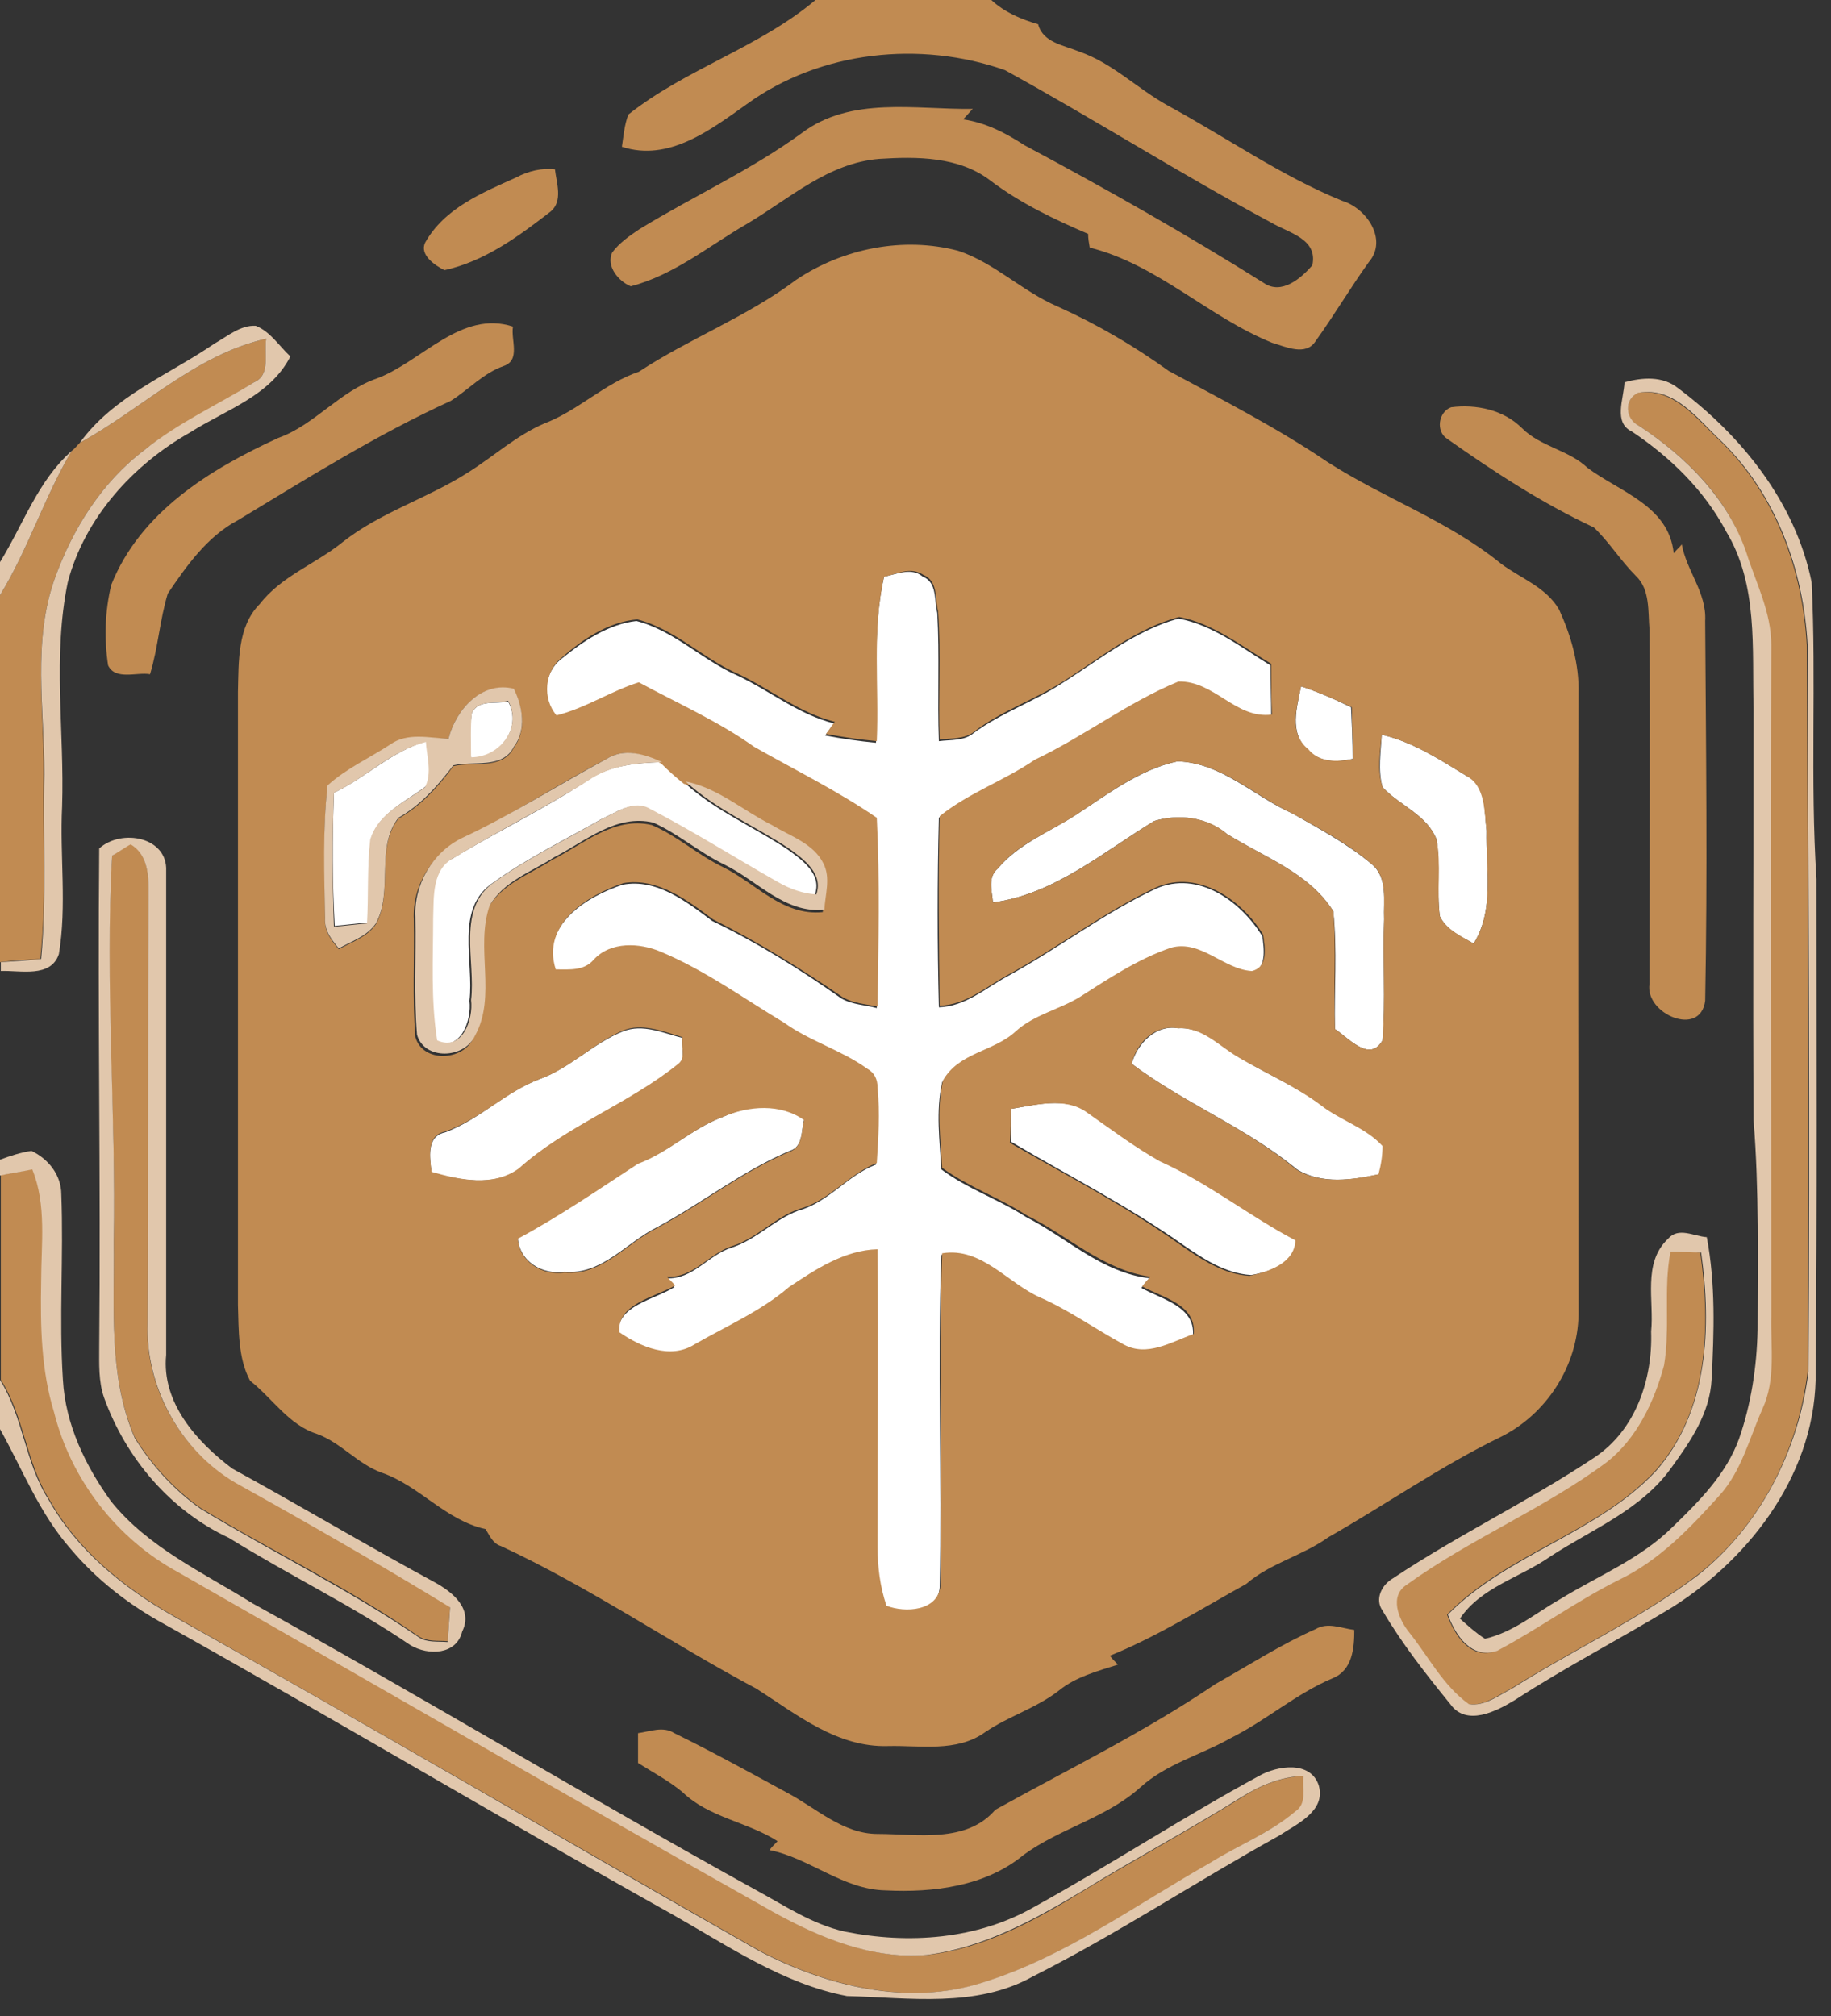 <?xml version="1.0" encoding="utf-8"?>
<!-- Generator: Adobe Illustrator 26.0.3, SVG Export Plug-In . SVG Version: 6.00 Build 0)  -->
<svg version="1.1" id="Layer_1" xmlns="http://www.w3.org/2000/svg" xmlns:xlink="http://www.w3.org/1999/xlink" x="0px" y="0px"
	 viewBox="0 0 227 250" style="enable-background:new 0 0 227 250;" xml:space="preserve">
<rect x="0" y="0" width="227" height="250" fill="#333333" stroke="none"/>
<style type="text/css">
	.st0{fill:#FFFFFF;}
	.st1{fill:#C18B52;}
	.st2{fill:#E1C7AC;}
</style>
<g id="_x23_ffffffff">
	<path class="st0" d="M109.6,71.5c1.6-0.3,3.4-1.2,4.8,0c1.8,0.7,1.4,2.9,1.8,4.5c0.3,5.3,0,10.6,0.2,15.9c1.5-0.2,3.1,0,4.3-1
		c3.4-2.5,7.5-3.9,11-6.2c4.6-2.9,9-6.5,14.4-8c4.3,0.8,7.8,3.6,11.4,5.8c0,2.1,0.1,4.2,0.1,6.3c-4.5,0.6-7.1-4.3-11.6-4.1
		c-6.2,2.6-11.7,6.8-17.8,9.7c-3.8,2.6-8.2,4.1-11.8,7c-0.2,7.8-0.2,15.7,0,23.5c3.3-0.1,5.8-2.4,8.6-3.9
		c6.2-3.4,11.9-7.8,18.3-10.8c5.2-2.3,10.5,1.5,13.2,5.9c0.2,1.5,0.6,4.1-1.4,4.5c-3.5-0.2-6.3-3.9-10-2.9
		c-4.1,1.4-7.7,3.8-11.3,6.1c-2.6,1.6-5.7,2.3-8,4.3c-2.7,2.5-7.1,2.7-9,6.1c-0.8,3.6-0.3,7.2-0.1,10.8c3.2,2.4,7.1,3.7,10.5,5.9
		c5.1,2.6,9.4,6.9,15.3,7.6c-0.4,0.4-0.7,0.8-1,1.2c2.5,1.4,6.7,2.3,6.4,5.9c-2.7,1-5.8,2.9-8.7,1.3c-3.4-1.9-6.6-4.3-10.3-5.8
		c-4.1-1.8-7.3-6.3-12.2-5.5c-0.5,13.7,0.1,27.5-0.2,41.2c-0.2,3.2-4.3,3.4-6.7,2.5c-0.8-2.3-1.1-4.8-1.1-7.3
		c0-12.3,0.1-24.6,0-36.9c-4.1,0.1-7.7,2.5-11,4.7c-3.5,3-7.8,4.8-11.7,7.1c-3,1.8-6.7,0.3-9.3-1.5c-0.4-3.5,4.6-4.3,6.9-5.8
		c-0.3-0.4-0.7-0.7-1-1.1c3.3,0.2,5.2-2.9,8.1-3.8c3.1-1,5.3-3.5,8.3-4.6c3.7-1,6.1-4.4,9.6-5.7c0.2-3.1,0.4-6.2,0.1-9.3
		c0-1.1-0.4-1.9-1.3-2.4c-3.2-2.3-7.1-3.4-10.3-5.7c-5.1-3-9.9-6.6-15.3-8.8c-2.6-1.1-6.2-1.3-8.3,1c-1.2,1.4-3,1.2-4.7,1.2
		c-1.8-5.6,3.8-9.2,8.4-10.7c4.2-0.8,7.9,2.1,11.1,4.5c5.6,2.7,10.9,6,16,9.6c1.4,0.8,3,0.8,4.4,1.2c0-7.8,0.3-15.6-0.1-23.4
		c-4.8-3.4-10.1-5.9-15.2-8.8c-4.4-3.2-9.5-5.4-14.3-8c-3.5,1.1-6.6,3.2-10.2,4.1c-1.8-2.1-1.5-5.5,0.7-7.2c2.7-2.2,5.8-4.3,9.3-4.7
		c4.7,1.2,8.2,4.9,12.6,6.8c4,1.9,7.5,4.8,11.9,5.9c-0.4,0.5-0.7,1-1.1,1.5c2.1,0.4,4.2,0.7,6.3,0.9
		C108.9,85.1,108.1,78.2,109.6,71.5z"/>
	<path class="st0" d="M161.3,85.1c2.1,0.7,4.2,1.6,6.2,2.6c0.1,2.1,0.2,4.3,0.2,6.4c-1.9,0.4-4.2,0.5-5.6-1.2
		C159.8,90.9,160.8,87.6,161.3,85.1z"/>
	<path class="st0" d="M58.5,88.4c0.8-1.7,3-1.1,4.5-1.4c1.8,3.3-1.1,7-4.6,7C58.3,92.1,58.2,90.2,58.5,88.4z"/>
	<path class="st0" d="M171.3,91.1c3.9,0.9,7.2,3.1,10.5,5.1c2.5,1.2,2.2,4.4,2.5,6.8c-0.1,4.7,1,9.8-1.6,14
		c-1.6-0.9-3.4-1.7-4.2-3.4c-0.4-3.2,0.1-6.4-0.4-9.5c-1.2-3.1-4.6-4.2-6.7-6.5C170.8,95.5,171.2,93.2,171.3,91.1z"/>
	<path class="st0" d="M41.4,98.3c4-1.9,7.2-5.2,11.5-6.4c0.1,1.8,0.8,3.9-0.1,5.6c-2.5,1.9-5.8,3.3-6.8,6.5c-0.5,3.5-0.2,7-0.4,10.4
		c-1.4,0.1-2.8,0.3-4.1,0.4C41.2,109.4,41.2,103.9,41.4,98.3z"/>
	<path class="st0" d="M72.8,96.8c2.7-1.9,6-2.2,9.2-2.3c0.9,0.8,1.8,1.7,2.8,2.5c3.8,3.5,8.6,5.5,12.8,8.3c1.8,1.3,4.4,3.1,3.4,5.7
		c-1.7-0.1-3.2-0.7-4.7-1.5c-5.3-3-10.5-6.3-15.9-9.1c-2-1.2-4.1,0.4-5.9,1.2c-4.4,2.5-9.1,4.8-13.3,7.8c-4.9,3.2-2.4,9.8-3,14.7
		c0.3,2.4-1.1,6.4-4.2,5c-0.8-5-0.4-10.1-0.5-15.1c0.1-2.7-0.2-6.2,2.7-7.6C61.8,103,67.5,100.3,72.8,96.8z"/>
	<path class="st0" d="M133.3,101.1c4-2.6,8-5.7,12.7-6.7c5.5,0.2,9.5,4.4,14.3,6.5c3.3,1.9,6.7,3.7,9.7,6.2c2.1,1.7,1.5,4.6,1.6,6.9
		c-0.2,5,0.2,10-0.2,15c-1.6,2.8-4.2-0.3-5.9-1.4c-0.1-4.9,0.3-9.8-0.2-14.6c-3-4.8-8.6-6.7-13.2-9.6c-2.5-2.1-6-2.5-9-1.6
		c-6.3,3.8-12.4,9.1-20,10.1c-0.1-1.4-0.7-3.1,0.6-4.2C126.2,104.7,130,103.2,133.3,101.1z"/>
	<path class="st0" d="M66.9,133.8c3.8-1.4,6.6-4.4,10.3-5.9c2.5-1,5,0.2,7.4,0.8c-0.2,1.1,0.5,2.5-0.5,3.3c-6.2,5-13.9,7.6-19.8,13
		c-3.2,2.2-7.3,1.3-10.8,0.4c-0.2-1.8-0.7-4.5,1.7-5C59.5,138.8,62.6,135.4,66.9,133.8z"/>
	<path class="st0" d="M140.3,131.9c0.7-2.5,3-4.9,5.8-4.4c3.1-0.2,5.3,2.3,7.7,3.7c3.3,2,6.9,3.5,10,5.8c2.4,1.9,5.6,2.7,7.7,5.1
		c0,1.2-0.2,2.4-0.5,3.5c-3.3,0.7-7.1,1.3-10.2-0.6C154.5,139.8,146.8,136.8,140.3,131.9z"/>
	<path class="st0" d="M125.3,137.5c3.1-0.5,6.6-1.5,9.6,0.3c3,2.1,5.9,4.3,9.1,6.1c5.9,2.7,11,6.8,16.8,9.8c-0.1,2.9-3.3,4-5.7,4.4
		c-3.2-0.2-5.9-2-8.5-3.8c-6.8-4.8-14.1-8.5-21.2-12.7C125.3,140.3,125.3,138.9,125.3,137.5z"/>
	<path class="st0" d="M89.6,138.5c3.2-1.5,7.1-1.8,10.1,0.3c-0.4,1.4-0.1,3.4-1.8,3.9c-5.9,2.5-10.9,6.5-16.5,9.5
		c-3.8,1.9-6.8,5.9-11.4,5.5c-2.8,0.4-5.6-1.3-5.8-4.2c5.2-2.8,10-6.1,14.9-9.3C82.9,142.9,85.8,139.9,89.6,138.5z"/>
</g>
<g id="_x23_c18b52ff">
	<path class="st1" d="M101.1,0h21.8c1.6,1.5,3.7,2.4,5.8,3c0.6,2.3,3.2,2.6,5.1,3.4c4.1,1.4,7.2,4.6,11,6.7
		c7.2,3.9,14,8.7,21.6,11.8c3,0.9,5.7,4.8,3.3,7.6c-2.3,3.2-4.3,6.6-6.6,9.8c-1.2,1.9-3.7,0.7-5.4,0.2c-7.9-3.2-14.2-9.7-22.6-11.8
		c-0.1-0.6-0.2-1.1-0.2-1.7c-4.2-1.8-8.4-3.8-12.1-6.6c-3.9-3-9.1-3-13.8-2.7c-6.3,0.5-11.1,4.9-16.3,8c-4.7,2.7-9.1,6.4-14.5,7.8
		c-1.5-0.6-3.1-2.5-2.3-4.2c0.9-1.2,2.2-2.1,3.4-2.9c6.7-4.1,13.8-7.3,20.1-11.9c6.1-4.6,14.1-2.9,21.2-3c-0.4,0.4-0.8,0.9-1.2,1.3
		c2.8,0.4,5.3,1.7,7.6,3.2c10.1,5.4,20,11,29.7,17.1c2.2,1.5,4.6-0.6,6-2.2c0.7-3.3-2.9-4-5.1-5.3c-11.2-6-21.9-12.8-33-18.9
		c-10.5-3.7-22.9-2.4-32,4.2c-4.5,3.2-9.7,7.2-15.5,5.3c0.2-1.3,0.3-2.7,0.8-4C85.1,8.5,94.1,5.9,101.1,0z"/>
	<path class="st1" d="M64,22c1.5-0.8,3.2-1.2,4.8-1c0.2,1.7,1,3.9-0.5,5.2c-4,3.1-8.2,6.2-13.2,7.3c-1.2-0.6-3.1-1.9-2.4-3.4
		C55.1,25.8,59.8,23.9,64,22z"/>
	<path class="st1" d="M98.7,34.7c5.8-3.9,13.3-5.4,20.1-3.6c4.5,1.5,7.9,5,12.3,6.9c4.9,2.2,9.5,4.9,13.8,8
		c6.7,3.6,13.5,7.1,19.7,11.3c7,4.5,15,7.3,21.5,12.6c2.4,1.8,5.6,2.9,7.2,5.7c1.5,3.3,2.5,6.8,2.4,10.4c-0.1,25.7,0,51.4,0,77
		c-0.1,6.4-4,12.4-9.7,15.2c-7.4,3.6-14.1,8.3-21.3,12.4c-3.2,2.3-7.2,3.2-10.2,5.8c-5.6,3.1-11,6.5-16.9,8.9c0.3,0.4,0.6,0.7,1,1.1
		c-2.5,0.8-5.2,1.5-7.3,3.2c-2.8,2.2-6.3,3.2-9.2,5.2c-3.5,2.5-8,1.6-12,1.7c-6.3,0.2-11.3-3.9-16.3-7.1
		c-10.7-5.7-20.7-12.6-31.7-17.7c-1-0.3-1.4-1.3-1.9-2.1c-5-1.1-8.2-5.4-12.9-7c-3-1.1-5-3.7-8-4.8c-3.5-1.1-5.5-4.4-8.3-6.6
		c-1.5-2.8-1.4-6.3-1.5-9.4c0-25.3,0-50.7,0-76c0.1-3.7-0.1-8.1,2.7-10.9c2.7-3.5,7-5,10.3-7.7c4.7-3.7,10.5-5.4,15.5-8.6
		c3.2-2,6-4.6,9.5-6.1c4.2-1.6,7.5-5,11.7-6.4C85.4,42,92.6,39.3,98.7,34.7 M109.6,71.5c-1.5,6.7-0.6,13.6-0.9,20.4
		c-2.1-0.2-4.2-0.5-6.3-0.9c0.4-0.5,0.7-1,1.1-1.5c-4.4-1.1-7.9-4-11.9-5.9c-4.4-1.9-7.9-5.6-12.6-6.8c-3.5,0.3-6.7,2.4-9.3,4.7
		c-2.2,1.7-2.5,5.1-0.7,7.2c3.6-0.9,6.7-3,10.2-4.1c4.8,2.6,9.8,4.8,14.3,8c5.1,2.9,10.4,5.5,15.2,8.8c0.4,7.8,0.2,15.6,0.1,23.4
		c-1.5-0.3-3.1-0.4-4.4-1.2c-5.1-3.5-10.4-6.8-16-9.6c-3.2-2.4-6.9-5.2-11.1-4.5c-4.5,1.5-10.2,5.1-8.4,10.7c1.7,0,3.5,0.2,4.7-1.2
		c2.1-2.3,5.7-2.1,8.3-1c5.5,2.3,10.3,5.8,15.3,8.8c3.2,2.3,7.1,3.4,10.3,5.7c0.9,0.5,1.3,1.3,1.3,2.4c0.3,3.1,0.1,6.2-0.1,9.3
		c-3.5,1.4-5.9,4.7-9.6,5.7c-3,1-5.2,3.6-8.3,4.6c-2.9,0.9-4.8,4-8.1,3.8c0.3,0.4,0.7,0.7,1,1.1c-2.4,1.4-7.3,2.3-6.9,5.8
		c2.6,1.8,6.3,3.4,9.3,1.5c4-2.3,8.2-4.1,11.7-7.1c3.3-2.2,6.9-4.6,11-4.7c0.1,12.3,0,24.6,0,36.9c0,2.5,0.3,4.9,1.1,7.3
		c2.3,0.9,6.4,0.7,6.7-2.5c0.3-13.7-0.3-27.5,0.2-41.2c4.9-0.8,8.1,3.7,12.2,5.5c3.6,1.6,6.8,3.9,10.3,5.8c2.9,1.6,5.9-0.3,8.7-1.3
		c0.3-3.7-3.9-4.5-6.4-5.9c0.3-0.4,0.7-0.8,1-1.2c-5.8-0.8-10.2-5.1-15.3-7.6c-3.4-2.2-7.2-3.5-10.5-5.9c-0.2-3.6-0.7-7.3,0.1-10.8
		c1.9-3.5,6.3-3.6,9-6.1c2.3-2.1,5.4-2.7,8-4.3c3.6-2.3,7.2-4.7,11.3-6.1c3.7-1,6.5,2.7,10,2.9c2.1-0.5,1.6-3,1.4-4.5
		c-2.6-4.3-8-8.1-13.2-5.9c-6.4,3-12.1,7.4-18.3,10.8c-2.8,1.5-5.3,3.8-8.6,3.9c-0.1-7.9-0.2-15.7,0-23.5c3.6-2.9,8-4.4,11.8-7
		c6.1-2.9,11.5-7.1,17.8-9.7c4.5-0.1,7.1,4.7,11.6,4.1c-0.1-2.1-0.1-4.2-0.1-6.3c-3.7-2.2-7.2-5-11.4-5.8c-5.4,1.4-9.8,5.1-14.4,8
		c-3.6,2.3-7.6,3.6-11,6.2c-1.2,1-2.9,0.8-4.3,1c-0.2-5.3,0.2-10.6-0.2-15.9c-0.4-1.5,0-3.8-1.8-4.5
		C112.9,70.2,111.2,71.2,109.6,71.5 M55.6,91.6c-2.4,0-5.1-0.7-7.2,0.8c-2.6,1.6-5.5,3-7.8,5.1c-0.6,5.5-0.3,11-0.3,16.5
		c-0.1,1.5,0.8,2.6,1.7,3.7c1.6-0.9,3.5-1.5,4.6-3.1c2.2-4-0.1-9.4,2.8-13.1c2.8-1.6,4.9-3.9,6.8-6.5c2.5-0.6,6.1,0.5,7.5-2.3
		c1.6-2.1,1.1-5,0-7.2C59.7,84.4,56.5,88,55.6,91.6 M161.3,85.1c-0.5,2.6-1.6,5.8,0.9,7.8c1.4,1.7,3.6,1.6,5.6,1.2
		c-0.1-2.1-0.2-4.3-0.2-6.4C165.5,86.7,163.4,85.8,161.3,85.1 M171.3,91.1c-0.2,2.2-0.6,4.4,0.1,6.5c2.1,2.3,5.5,3.4,6.7,6.5
		c0.6,3.1,0,6.3,0.4,9.5c0.8,1.7,2.7,2.5,4.2,3.4c2.6-4.2,1.5-9.3,1.6-14c-0.3-2.3-0.1-5.5-2.5-6.8C178.5,94.2,175.2,92,171.3,91.1
		 M75.2,94.1c-6.1,3.2-11.9,7-18.1,10.1c-3.6,1.7-6,5.7-5.8,9.8c0.1,4.9-0.2,9.8,0.2,14.6c0.9,3.2,5.9,3,7.2,0.1
		c2.7-5,0-10.9,1.8-16.1c1.7-3,5.2-4.2,8-6c3.8-1.9,7.6-5.4,12.3-4.3c3.1,1.3,5.7,3.7,8.8,5.2c4.1,2,7.4,6.1,12.4,5.6
		c0.2-1.9,0.8-3.9-0.1-5.7c-1.2-2.6-4.1-3.5-6.4-4.8c-3.6-1.8-6.7-4.6-10.7-5.4c-1-0.8-1.9-1.6-2.8-2.5
		C79.9,93.5,77.4,92.7,75.2,94.1 M133.3,101.1c-3.2,2.1-7.1,3.5-9.6,6.6c-1.3,1.1-0.7,2.8-0.6,4.2c7.6-1,13.6-6.2,20-10.1
		c3-0.9,6.6-0.5,9,1.6c4.6,2.9,10.2,4.8,13.2,9.6c0.4,4.8,0,9.7,0.2,14.6c1.7,1.1,4.3,4.2,5.9,1.4c0.4-5,0-10,0.2-15
		c-0.1-2.3,0.5-5.3-1.6-6.9c-2.9-2.5-6.3-4.3-9.7-6.2c-4.8-2.2-8.8-6.3-14.3-6.5C141.2,95.4,137.3,98.5,133.3,101.1 M66.9,133.8
		c-4.2,1.6-7.4,5-11.7,6.5c-2.4,0.5-1.9,3.2-1.7,5c3.5,1,7.6,1.9,10.8-0.4c5.9-5.3,13.6-8,19.8-13c1-0.8,0.3-2.2,0.5-3.3
		c-2.4-0.7-5-1.8-7.4-0.8C73.5,129.4,70.6,132.5,66.9,133.8 M140.3,131.9c6.5,4.9,14.2,7.9,20.4,13.1c3.1,1.9,6.9,1.3,10.2,0.6
		c0.3-1.1,0.5-2.3,0.5-3.5c-2.1-2.3-5.3-3.2-7.7-5.1c-3.1-2.3-6.7-3.9-10-5.8c-2.5-1.4-4.6-3.9-7.7-3.7
		C143.2,127,140.9,129.3,140.3,131.9 M125.3,137.5c0,1.4,0,2.8-0.1,4.2c7.1,4.1,14.5,7.9,21.2,12.7c2.6,1.8,5.3,3.6,8.5,3.8
		c2.4-0.5,5.6-1.6,5.7-4.4c-5.7-3-10.8-7.1-16.8-9.8c-3.2-1.8-6.1-4-9.1-6.1C132,136,128.5,137,125.3,137.5 M89.6,138.5
		c-3.8,1.4-6.7,4.4-10.5,5.8c-4.9,3.2-9.7,6.5-14.9,9.3c0.2,2.9,3.1,4.6,5.8,4.2c4.6,0.4,7.6-3.6,11.4-5.5c5.6-3,10.6-7,16.5-9.5
		c1.7-0.6,1.4-2.6,1.8-3.9C96.8,136.8,92.8,137.1,89.6,138.5z"/>
	<path class="st1" d="M46.8,46.9c5.5-2.1,10.4-8.5,16.8-6.4c-0.3,1.6,1,4.2-1.2,4.9c-2.5,0.9-4.3,2.9-6.5,4.3
		c-9.2,4.2-17.8,9.6-26.4,14.8c-3.8,2-6.4,5.7-8.7,9.1c-1,3.3-1.2,6.7-2.2,10c-1.6-0.3-4.3,0.8-5.2-1.1c-0.5-3.3-0.4-6.7,0.4-10
		c3.6-9,12.2-14.3,20.7-18.2C39,52.7,42.1,48.5,46.8,46.9z"/>
	<path class="st1" d="M9.9,54.9C17.6,50.7,24.2,44,33,42c-0.3,1.8,0.6,4.5-1.5,5.4c-4.5,2.9-9.4,5.1-13.6,8.4
		C12.6,59.8,9,65.6,6.8,71.7C4,79.5,5.5,87.9,5.4,96c-0.1,7.6,0.4,15.3-0.4,22.9c-1.7,0.1-3.3,0.2-5,0.4V73.8
		c3.5-5.7,5.5-12.2,8.9-17.9C9.2,55.7,9.6,55.2,9.9,54.9z"/>
	<path class="st1" d="M203.2,52.8c-1.7-0.7-1.9-3.2-0.2-4.1c4.5-0.7,7.4,3.3,10.3,6c6.8,6.6,10.2,16,10.7,25.3
		c0.1,30,0.3,60.1,0.1,90.1c-1.2,9.8-5.9,19.2-13.8,25.3c-7.2,5.4-15.4,9.2-23,14c-1.6,0.8-3.3,2.2-5.3,1.9c-3.2-2.3-5-5.9-7.4-8.9
		c-1.3-1.6-2.4-4.6-0.3-5.9c7.9-5.7,17-9.4,24.8-15.2c3.7-3,5.9-7.5,7.1-12c0.9-4.6,0-9.4,0.8-14.1c1.3,0,2.5,0,3.8,0.1
		c1.3,9.3,1,19.7-5.6,27.1c-7.2,7.7-18.4,10.2-25.8,17.8c0.9,2.5,2.9,5.7,6.1,4.5c5.1-2.7,9.9-6.2,15.1-8.8c5-2.4,8.8-6.4,12.5-10.5
		c2.7-3,3.7-7.1,5.3-10.7c1.7-3.6,1-7.7,1.1-11.6c0-27.7-0.1-55.4,0-83.1c0-4-1.9-7.7-3.1-11.5C214.3,61.8,209,56.6,203.2,52.8z"/>
	<path class="st1" d="M179.4,54.4c-1.4-0.9-1.1-3.3,0.5-3.9c3.1-0.4,6.5,0.3,8.8,2.6c2.3,2.3,5.8,2.7,8.1,4.9
		c4,3,10.1,4.7,10.7,10.6c0.3-0.4,0.7-0.7,1-1.1c0.6,3.3,3.1,6,2.9,9.5c0.1,15.7,0.3,31.4,0,47.1c-0.6,4.6-7.5,1.6-6.9-2.1
		c0-14.6,0.1-29.3,0-43.9c-0.2-2.3,0.1-5-1.7-6.7c-1.9-1.9-3.3-4.2-5.2-6C191.2,62.4,185.2,58.5,179.4,54.4z"/>
	<path class="st1" d="M13.9,106.1c0.6-0.4,1.7-1.1,2.3-1.5c2.5,1.6,2.2,4.7,2.2,7.3c-0.1,17.3,0,34.7-0.1,52
		c-0.4,8.2,4.2,16.3,11.5,20.2c8.8,4.9,17.4,9.9,26,15.1c-0.1,1.4-0.2,2.9-0.3,4.3c-1.2-0.1-2.5,0.1-3.6-0.6
		c-8.6-6-18.1-10.5-27-15.9c-3.3-2.3-6.1-5.4-8.2-8.8c-3.3-7.6-2.5-16.1-2.6-24.3C14.4,138,12.9,122.1,13.9,106.1z"/>
	<path class="st1" d="M0,145.7c1.4-0.2,2.8-0.5,4.2-0.8c1.8,4.5,1.1,9.3,1.1,14c-0.2,5.4,0,10.9,1.6,16.1
		c2.1,8.3,7.7,15.7,15.3,19.8C46.8,209,71.3,223.2,96,237.1c5.8,3.2,12.3,5.9,19,5.3c7-0.8,13.4-4.3,19.4-8
		c6.4-3.9,13.1-7.5,19.5-11.5c2.3-1.5,5-2.6,7.8-2.7c-0.2,1.5,0.5,3.4-1,4.4c-3.2,2.6-7.1,4.2-10.6,6.4c-9.2,5.2-18,11.6-28.1,14.8
		c-9.3,3-19.4,0.5-27.8-3.9c-24.2-13.8-48.3-27.8-72.6-41.5c-6.2-3.5-12-8.2-15.5-14.5c-2.9-4.6-3.1-10.3-6-14.8V145.7z"/>
	<path class="st1" d="M150.7,208.8c4.1-2.3,8.1-4.9,12.4-6.8c1.5-0.9,3.2-0.1,4.8,0.1c0,2.2-0.2,5-2.7,6c-4.5,1.9-8.2,5.2-12.6,7.4
		c-3.7,2.1-8,3.2-11.2,6.1c-4.2,3.8-10,5.1-14.5,8.4c-4.7,3.9-11.2,4.7-17.1,4.4c-5.3-0.1-9.4-4-14.4-5c0.3-0.4,0.7-0.8,1-1.1
		c-3.7-2.4-8.5-2.9-11.8-6.1c-1.7-1.4-3.6-2.4-5.5-3.6c0-1.2,0-2.5,0-3.7c1.5-0.2,3.1-0.9,4.5,0c4.7,2.3,9.4,4.9,14,7.4
		c3.6,1.9,6.9,5.1,11.2,5.1c4.9,0,11,1.2,14.6-3C132.6,219.3,142,214.7,150.7,208.8z"/>
</g>
<g id="_x23_e1c7acff">
	<path class="st2" d="M26.6,42.6c1.6-0.9,3.2-2.3,5.1-2.2c1.8,0.7,2.9,2.5,4.3,3.8c-2.5,4.9-8,6.6-12.4,9.4
		c-7.1,4-13.1,10.6-15.2,18.6C6.5,81.4,8,90.7,7.7,100c-0.3,6.1,0.6,12.3-0.4,18.3c-1,3-4.8,2-7.2,2.1v-1.1c1.7-0.1,3.3-0.2,5-0.4
		c0.7-7.6,0.2-15.3,0.4-22.9C5.5,87.9,4,79.5,6.8,71.7c2.2-6.1,5.8-11.9,11.1-15.9c4.2-3.4,9.1-5.6,13.6-8.4
		c2.1-0.9,1.2-3.6,1.5-5.4C24.2,44,17.6,50.7,9.9,54.9C14.1,49.1,20.9,46.5,26.6,42.6z"/>
	<path class="st2" d="M201.4,47.4c2.2-0.6,4.7-0.8,6.6,0.7c7.9,5.9,14.6,14.2,16.6,24.1c0.6,12.2-0.2,24.5,0.6,36.8
		c0,20.3,0.1,40.7-0.1,61c0.2,12.2-7.8,23-17.8,29.3c-6.4,3.9-13.2,7.4-19.5,11.5c-2.3,1.4-6,3.3-8,0.5c-3-3.7-6-7.5-8.4-11.6
		c-1-1.4-0.1-3.2,1.3-4c8.1-5.4,16.9-9.6,25-15c5.1-3.4,7.2-9.7,7-15.6c0.4-3.8-1.1-8.5,2.1-11.5c1.3-1.5,3.2-0.3,4.8-0.2
		c1.1,5.8,0.9,11.8,0.6,17.6c-0.2,4.2-2.6,7.7-5,11c-3.7,5.2-9.8,7.6-15,11c-3.7,2.6-8.6,3.8-11.2,7.7c1,0.9,2,1.8,3.1,2.5
		c3.5-0.8,6.3-3.2,9.3-4.9c4.7-2.9,10-5,14-9c3.3-3.2,6.6-6.5,8.2-10.9c1.5-4.3,2.2-8.9,2.3-13.5c0-8.7,0.2-17.3-0.5-26
		c-0.1-17,0-34,0-51.1c-0.2-7.3,0.6-15.3-3.4-21.9c-2.7-5.1-6.9-9.2-11.7-12.4C200,52.4,201.3,49.5,201.4,47.4 M203.2,52.8
		c5.8,3.8,11,9,13.3,15.7c1.2,3.8,3.1,7.4,3.1,11.5c-0.1,27.7,0,55.4,0,83.1c-0.1,3.9,0.6,7.9-1.1,11.6c-1.6,3.6-2.6,7.7-5.3,10.7
		c-3.7,4.1-7.5,8.1-12.5,10.5c-5.2,2.6-10,6.1-15.1,8.8c-3.2,1.1-5.2-2-6.1-4.5c7.4-7.5,18.6-10.1,25.8-17.8
		c6.5-7.4,6.9-17.8,5.6-27.1c-1.3,0-2.5-0.1-3.8-0.1c-0.9,4.7,0,9.4-0.8,14.1c-1.2,4.5-3.4,9.1-7.1,12c-7.8,5.8-16.9,9.5-24.8,15.2
		c-2.2,1.4-1,4.3,0.3,5.9c2.4,3,4.2,6.6,7.4,8.9c2,0.3,3.7-1.1,5.3-1.9c7.6-4.8,15.8-8.6,23-14c7.8-6.1,12.6-15.6,13.8-25.3
		c0.2-30,0-60.1-0.1-90.1c-0.5-9.3-3.9-18.7-10.7-25.3c-2.9-2.7-5.8-6.8-10.3-6C201.3,49.5,201.5,52,203.2,52.8z"/>
	<path class="st2" d="M0,69.7c2.9-4.7,4.7-10.1,8.9-13.8C5.5,61.6,3.5,68.1,0,73.8V69.7z"/>
	<path class="st2" d="M55.6,91.6c0.9-3.6,4.1-7.2,8.1-6.2c1.1,2.2,1.6,5.1,0,7.2c-1.4,2.8-5,1.7-7.5,2.3c-1.9,2.5-4,4.9-6.8,6.5
		c-2.9,3.7-0.6,9.1-2.8,13.1c-1.1,1.6-3,2.2-4.6,3.1c-0.9-1.1-1.8-2.2-1.7-3.7c-0.1-5.5-0.3-11,0.3-16.5c2.3-2.1,5.2-3.4,7.8-5.1
		C50.5,90.8,53.2,91.5,55.6,91.6 M58.5,88.4c-0.2,1.8-0.1,3.7-0.1,5.5c3.5,0,6.4-3.6,4.6-7C61.5,87.3,59.3,86.7,58.5,88.4
		 M41.4,98.3c-0.2,5.5-0.2,11.1,0,16.6c1.4-0.1,2.8-0.3,4.1-0.4c0.2-3.5,0-7,0.4-10.4c1-3.3,4.3-4.6,6.8-6.5
		c0.9-1.8,0.2-3.8,0.1-5.6C48.5,93.1,45.3,96.5,41.4,98.3z"/>
	<path class="st2" d="M75.2,94.1c2.2-1.4,4.7-0.6,6.9,0.4c-3.2,0.1-6.5,0.4-9.2,2.3c-5.4,3.4-11.1,6.2-16.5,9.5
		c-2.9,1.4-2.6,4.9-2.7,7.6c0,5-0.3,10.1,0.5,15.1c3.1,1.4,4.5-2.6,4.2-5c0.6-4.8-1.9-11.5,3-14.7c4.2-3,8.8-5.2,13.3-7.8
		c1.8-0.8,3.9-2.4,5.9-1.2c5.4,2.8,10.6,6.1,15.9,9.1c1.4,0.8,3,1.4,4.7,1.5c0.9-2.6-1.6-4.4-3.4-5.7c-4.2-2.8-9-4.8-12.8-8.3
		c4,0.8,7.1,3.6,10.7,5.4c2.3,1.4,5.2,2.3,6.4,4.8c0.9,1.8,0.2,3.8,0.1,5.7c-4.9,0.5-8.3-3.6-12.4-5.6c-3.1-1.5-5.7-3.8-8.8-5.2
		c-4.6-1.1-8.4,2.3-12.3,4.3c-2.8,1.8-6.3,3-8,6c-1.8,5.2,0.9,11.2-1.8,16.1c-1.3,2.9-6.3,3.1-7.2-0.1c-0.4-4.8-0.1-9.8-0.2-14.6
		c-0.2-4,2.1-8,5.8-9.8C63.3,101.1,69.1,97.4,75.2,94.1z"/>
	<path class="st2" d="M12.3,105.2c2.8-2.5,8.5-1.4,8.3,2.8c0,20,0,40,0,60c-0.6,5.9,3.8,10.8,8.2,14.1c8.4,4.6,16.6,9.5,25.1,14.1
		c2.2,1.2,4.8,3.3,3.4,6.1c-0.7,2.9-4.2,3-6.4,1.7c-7.2-4.9-15.1-8.7-22.5-13.3c-7.3-3.4-12.8-9.9-15.5-17.4c-0.7-2-0.6-4.2-0.6-6.3
		C12.5,146.4,12.1,125.8,12.3,105.2 M13.9,106.1c-0.9,15.9,0.5,31.9,0.2,47.9c0.1,8.1-0.7,16.6,2.6,24.3c2.1,3.4,4.9,6.5,8.2,8.8
		c8.9,5.4,18.4,10,27,15.9c1,0.7,2.4,0.5,3.6,0.6c0.1-1.4,0.2-2.9,0.3-4.3c-8.5-5.2-17.2-10.2-26-15.1c-7.2-3.9-11.8-12-11.5-20.2
		c0.1-17.3,0-34.7,0.1-52c0-2.6,0.3-5.8-2.2-7.3C15.6,105,14.5,105.8,13.9,106.1z"/>
	<path class="st2" d="M0,143.8c1.3-0.5,2.6-0.9,3.9-1.1c2.1,1,3.7,3,3.7,5.4c0.3,7.7-0.3,15.3,0.2,23c0.3,5.5,2.8,10.7,6,15.1
		c4.6,5.7,11.4,8.8,17.5,12.6c21,11.6,41.5,24,62.5,35.6c3.5,1.9,6.9,4.2,10.9,5.1c7.9,1.6,16.5,1,23.6-3.1
		c9.4-5.2,18.4-11.1,27.8-16.2c2.3-1.3,6.4-1.9,7.4,1.2c0.9,3.2-2.8,4.8-4.9,6.2c-10.3,5.7-20.1,12.2-30.6,17.5
		c-7,3.9-15.3,2.6-23,2.4c-7.9-1.5-14.7-6.2-21.6-10.1c-21.1-11.8-41.9-24.2-63-36c-4.4-2.4-8.4-5.5-11.6-9.3
		c-3.9-4.4-6-9.9-8.8-14.9v-6.1c2.9,4.6,3.1,10.3,6,14.8c3.5,6.3,9.3,11,15.5,14.5c24.3,13.6,48.3,27.7,72.6,41.5
		c8.4,4.4,18.5,6.9,27.8,3.9c10.2-3.2,18.9-9.6,28.1-14.8c3.5-2.2,7.4-3.7,10.6-6.4c1.5-1,0.8-2.9,1-4.4c-2.8,0.1-5.4,1.2-7.8,2.7
		c-6.4,4-13,7.5-19.5,11.5c-6,3.6-12.3,7.1-19.4,8c-6.7,0.6-13.2-2.1-19-5.3c-24.7-13.9-49.2-28.1-73.9-42.2
		c-7.5-4.1-13.2-11.4-15.3-19.8c-1.6-5.2-1.7-10.7-1.6-16.1c0-4.7,0.7-9.6-1.1-14c-1.4,0.3-2.8,0.5-4.2,0.8V143.8z"/>
</g>
</svg>
